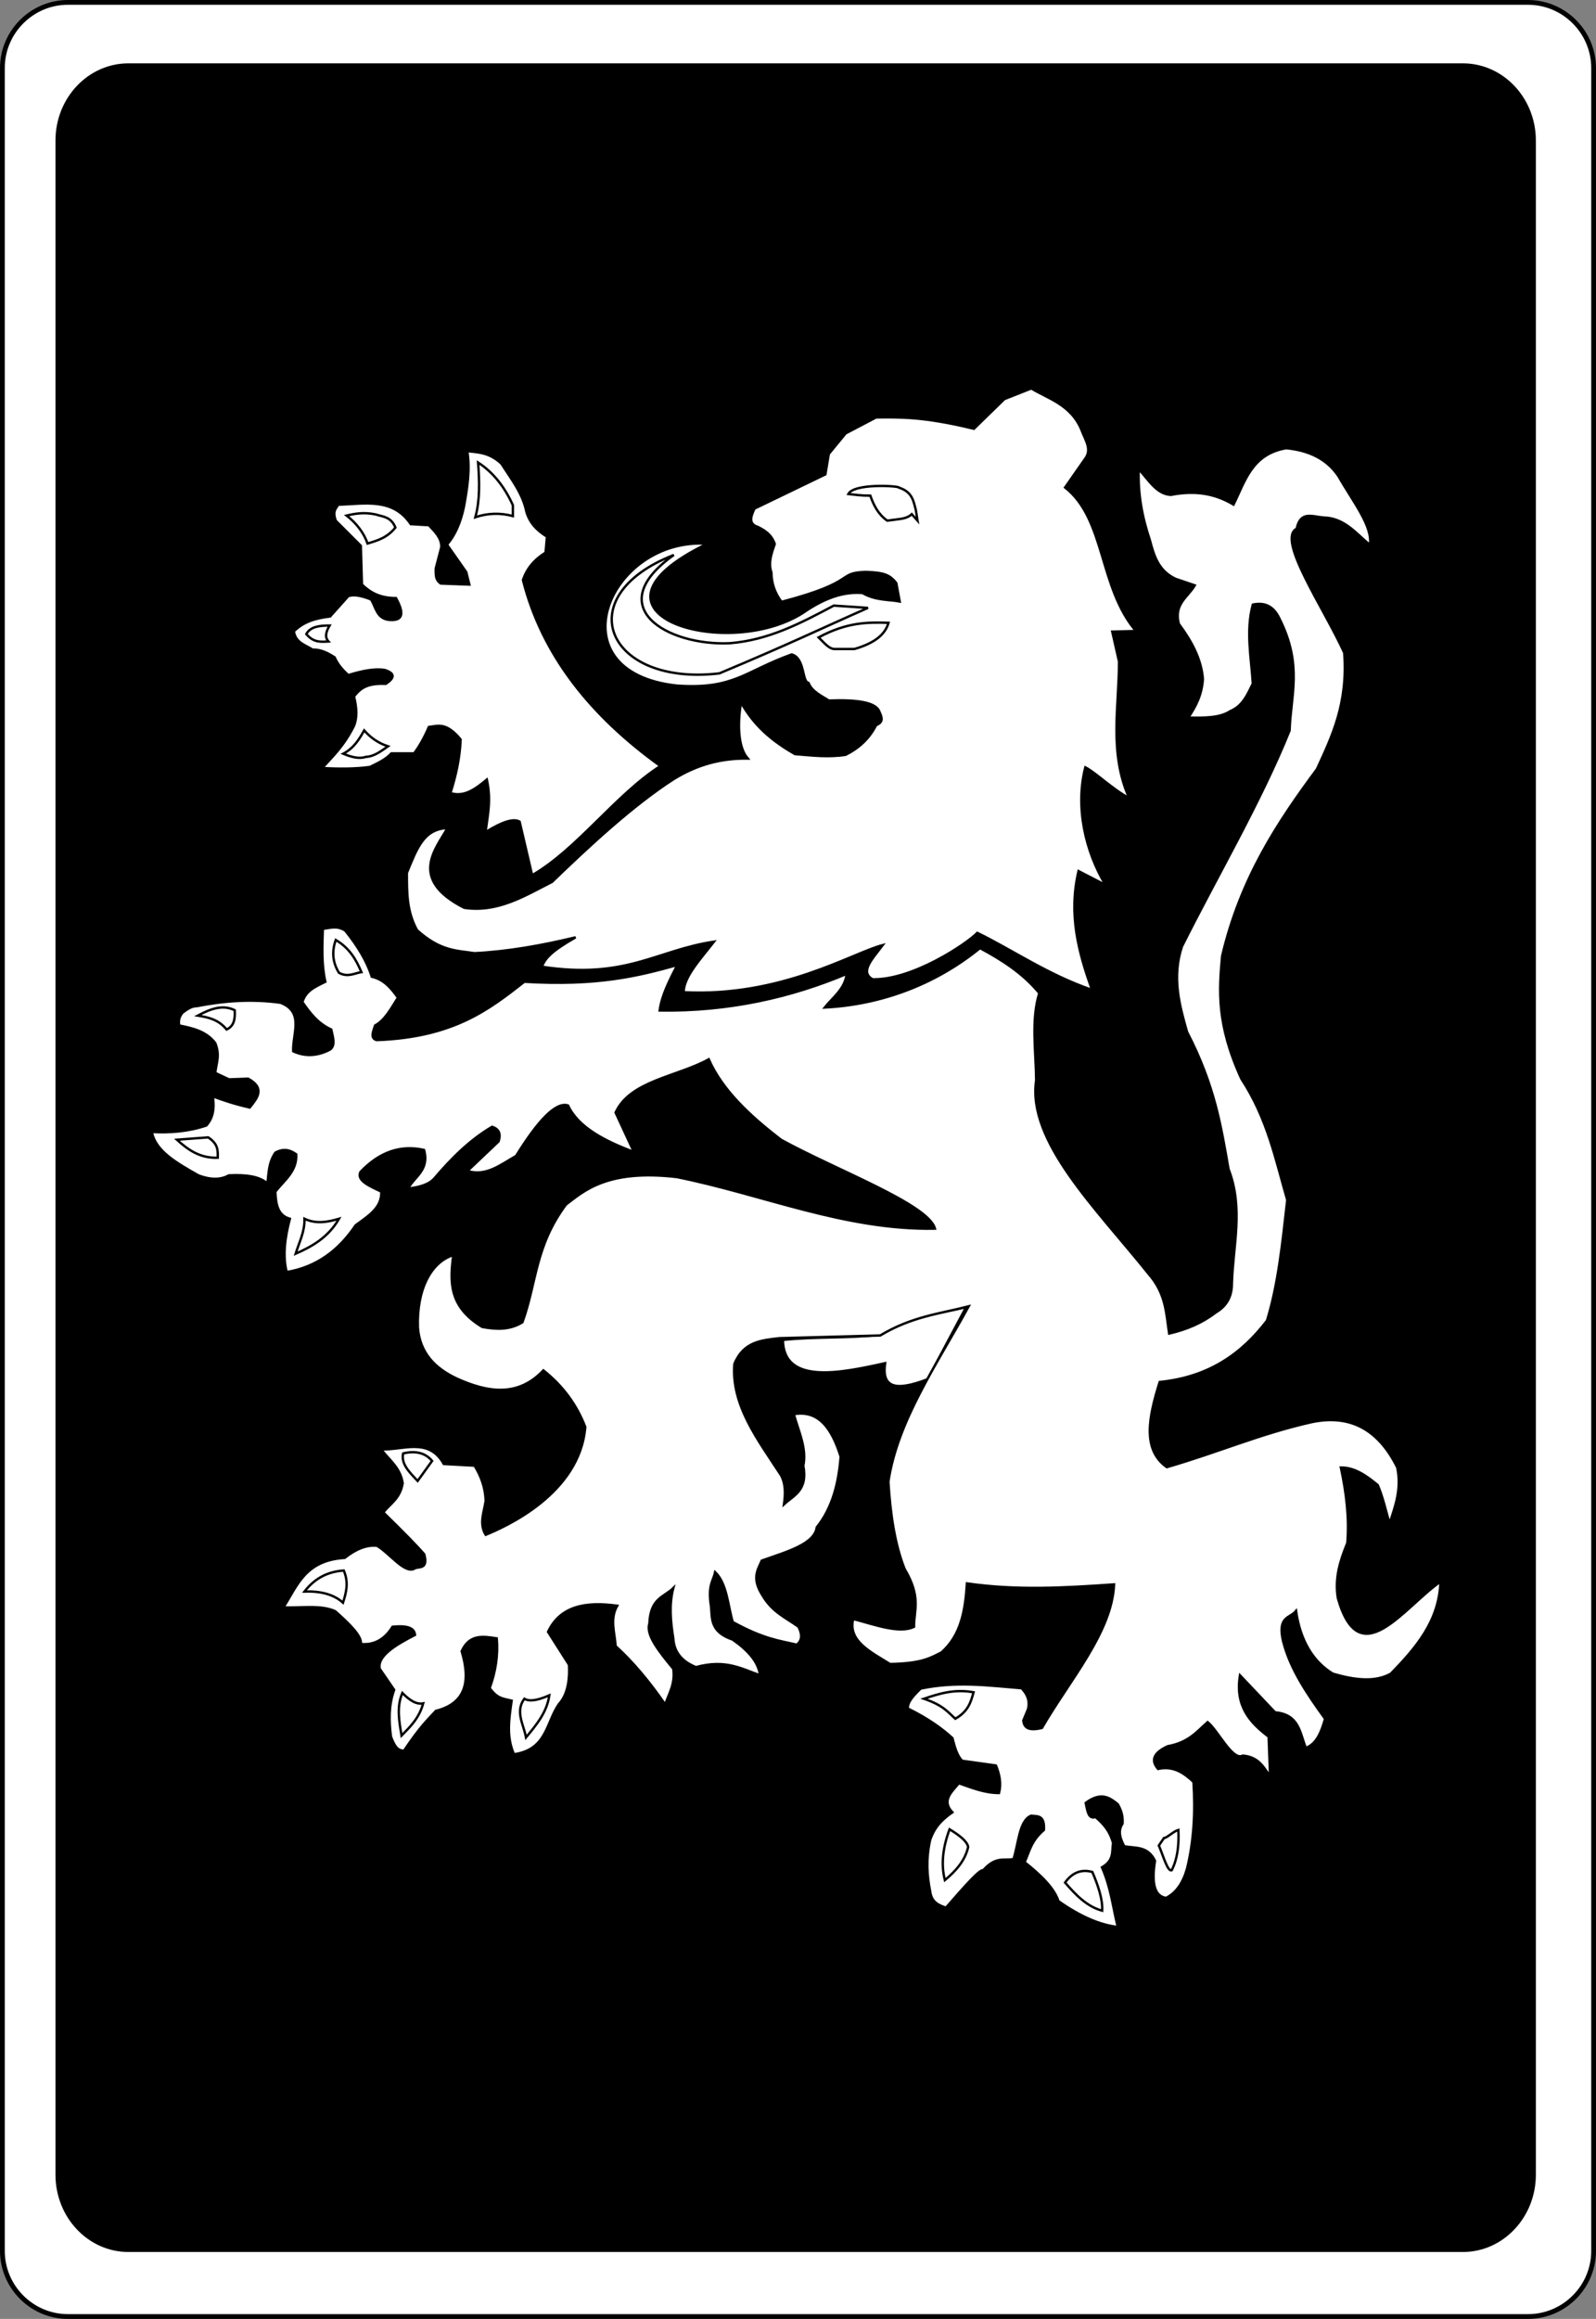 <?xml version="1.0" encoding="utf-8"?>
<!-- Generator: Adobe Illustrator 16.0.3, SVG Export Plug-In . SVG Version: 6.00 Build 0)  -->
<!DOCTYPE svg PUBLIC "-//W3C//DTD SVG 1.1//EN" "http://www.w3.org/Graphics/SVG/1.1/DTD/svg11.dtd">
<svg version="1.1"
	 id="svg2" xmlns:dc="http://purl.org/dc/elements/1.1/" xmlns:cc="http://creativecommons.org/ns#" xmlns:rdf="http://www.w3.org/1999/02/22-rdf-syntax-ns#" xmlns:svg="http://www.w3.org/2000/svg" xmlns:sodipodi="http://sodipodi.sourceforge.net/DTD/sodipodi-0.dtd" xmlns:inkscape="http://www.inkscape.org/namespaces/inkscape" inkscape:version="0.48.0 r9654" sodipodi:docname="2_of_spades.svg" inkscape:export-filename="/home/byron/art/cards/final/PNGs/2_of_spades.png" inkscape:export-xdpi="215.44792" inkscape:export-ydpi="215.44792"
	 xmlns="http://www.w3.org/2000/svg" xmlns:xlink="http://www.w3.org/1999/xlink" x="0px" y="0px" width="167.086px"
	 height="242.667px" viewBox="0 0 167.086 242.667" enable-background="new 0 0 167.086 242.667" xml:space="preserve">
<rect x="0" y="0" width="167.086" height="242.667" fill="#808080" stroke="none"/>
<g>
	
		<sodipodi:namedview  id="namedview39" bordercolor="#666666" pagecolor="#ffffff" borderopacity="1" objecttolerance="10" gridtolerance="10" guidetolerance="10" showgrid="false" inkscape:zoom="2.4336873" inkscape:cx="106.02254" inkscape:cy="157.08206" inkscape:pageopacity="0" inkscape:pageshadow="2" inkscape:window-width="1680" inkscape:window-height="977" inkscape:window-x="0" inkscape:window-y="25" inkscape:window-maximized="1" inkscape:current-layer="svg2">
		</sodipodi:namedview>
	<g id="Layer_x0020_1">
		<path id="path5" fill="#FFFFFF" stroke="#000000" stroke-width="0.5" d="M166.836,235.548c0,3.777-3.086,6.869-6.871,6.869H7.111
			c-3.775,0-6.861-3.092-6.861-6.869V7.12c0-3.777,3.086-6.87,6.861-6.87h152.854c3.785,0,6.871,3.093,6.871,6.87V235.548z"/>
		<g id="g7">
			<g id="g9">
			</g>
		</g>
		<g id="g15">
		</g>
		<g id="g19">
		</g>
		<g id="g23">
			<g id="g25">
			</g>
		</g>
		<g id="g31">
			<g id="g33">
			</g>
		</g>
	</g>
	<g>
		<path id="rect6355-6-85-62-9-7_5_" stroke="#000000" stroke-width="0.5" d="M13.445,6.879h139.708c4.077,0,7.387,3.51,7.387,7.823
			v212.88c0,4.314-3.31,7.832-7.387,7.832H13.445c-4.085,0-7.387-3.518-7.387-7.832V14.703C6.058,10.389,9.36,6.879,13.445,6.879z"
			/>
		<g>
			<g>
				<path fill="#FFFFFF" stroke="#000000" stroke-width="0.25" d="M114.323,103.586c-1.411-3.913-2.475-7.887-1.411-12.429
					l2.831,1.461c-2.12-3.519-3.186-8.168-2.12-12.318c1.055,0.53,2.819,2.275,4.593,3.227c-2.127-4.754-1.063-9.542-1.063-14.302
					l-0.71-3.126l2.476-0.063c-3.885-4.553-3.175-11.698-7.415-15.025l2.12-3.035c0.7-0.958,0-1.909-0.354-2.859
					c-1.065-2.76-3.539-3.39-5.304-4.469l-2.821,1.115l-3.186,3.107c-5.303-1.298-7.769-1.207-10.242-1.188l-3.186,1.672
					l-1.765,2.147l-0.354,2.138l-7.424,3.583c-0.354,0.758-0.701,1.59,0.354,1.919c0.711,0.365,1.419,0.777,1.766,1.783
					c-0.347,0.996-0.701,1.991-0.347,2.988c0,1.078,0.347,2.146,1.057,3.07c8.133-2.129,5.65-3.025,8.833-3.134
					c1.765,0.073,2.475,0.238,3.184,1.178l0.355,1.919c-1.064-0.219-2.474-0.072-3.894-0.886c-2.475-0.21-4.595,0.951-6.358,2.158
					c-8.125,5.044-24.739-0.137-9.891-7.32c-10.244-0.705-16.259,13.425-3.184,14.851c6.004,0.419,7.07-1.49,12.018-3.263
					c1.411,0.384,1.057,2.878,1.765,2.979c0.354,0.924,1.411,1.381,2.12,1.847c2.83-0.109,4.95,0.147,5.296,1.169
					c0.354,0.75,0.354,1.097-0.346,1.416c-0.712,1.39-1.766,2.378-3.186,3.09c-1.765,0.283-3.53,0.073-5.305-0.074
					c-3.174-1.809-4.593-3.583-5.649-5.392c-0.355,2.093-0.355,4.652,0.709,5.858c-2.83-0.037-5.304,0.639-7.778,2.165
					c-4.239,2.734-8.835,6.992-12.72,10.749c-2.83,1.425-5.648,3.234-9.188,2.706c-6.004-3.054-2.821-6.315-1.766-8.345
					c-2.474,0.11-3.175,2.093-4.238,4.689c0,2.166,0,4.047,1.063,5.995c2.467,2.239,4.24,2.129,6.005,2.413
					c3.53-0.173,7.069-0.813,10.6-1.663c-2.476,1.416-3.185,2.156-3.53,3.079c8.834,1.353,12.008-1.735,18.013-2.623
					c-1.411,1.818-3.175,3.692-3.175,5.292c10.245,0.53,17.668-4.121,20.843-4.935c-1.054,1.416-2.465,2.805-1.054,3.583
					c4.238,0.074,9.888-3.757,10.953-4.862C105.845,99.327,109.729,102.023,114.323,103.586z"/>
				<path fill="#FFFFFF" stroke="#000000" stroke-width="0.25" d="M81.962,140.216c0.063,4.716,6.041,3.472,10.698,2.439
					c-0.346,2.424,0.893,3.053,4.458,1.673l4.032-7.557c-2.721,0.711-5.196,0.711-9.089,2.914
					C88.704,140.07,85.492,139.851,81.962,140.216L81.962,140.216z"/>
				<path fill="#FFFFFF" stroke="#000000" stroke-width="0.25" d="M93.016,65.175c-2.083-0.063-4.312-0.101-7.314,1.526
					c0.537,0.504,1.102,1.281,1.766,1.215h1.982C91.678,67.278,92.697,66.318,93.016,65.175L93.016,65.175z"/>
				<path fill="#FFFFFF" stroke="#000000" stroke-width="0.25" d="M69.135,80.163c-7.351-5.292-12.401-11.642-14.385-19.457
					c0.392-1.214,1.201-2.157,2.366-2.878l0.146-1.671c-0.992-0.612-1.8-1.381-2.157-2.614c-0.391-1.92-1.591-3.409-2.611-5.018
					c-1.31-1.234-2.547-1.179-3.574-1.316c0.317,1.957,0,3.893-0.356,5.849c-0.345,1.626-0.91,2.943-1.764,3.938l2.011,2.87
					l0.326,1.308l-2.993-0.11c-0.619-0.42-0.51-1.005-0.527-1.563l0.591-2.266c0-0.979-0.691-1.6-1.309-2.276l-1.902-0.11
					c-1.865-2.796-4.822-2.12-7.597-2.029c-0.227,0.412-0.619,0.659-0.246,1.673l2.62,2.622l0.118,4.059
					c0.82,0.777,1.803,1.416,3.567,1.416c1.075,1.956,0.446,2.413-0.837,2.267c-1.21-0.211-1.282-1.344-1.782-2.129
					c-1.267-0.494-1.893-0.494-2.375-0.348l-1.902,2.13c-1.655,0.209-2.766,0.565-3.803,1.553c0.191,1.215,1.192,1.425,1.966,1.919
					c0.873-0.027,1.601,0.356,2.31,0.813c0.3,0.713,0.828,1.316,1.428,1.854c1.402-0.429,2.721-0.712,3.803-0.539
					c1.019,0.32,1.155,0.777,0.118,1.453c-2.138-0.101-2.738,0.604-3.33,1.316c0.328,1.242,0.328,2.312,0,3.089
					c-1.101,2.167-2.211,3.162-3.321,4.404c1.729,0.101,3.421,0.101,4.996-0.11c0.79-0.393,1.609-0.748,2.247-1.425
					c1.01,0,1.675,0,2.383,0c0.51-0.703,1.019-1.553,1.539-2.759c0.945-0.11,1.801-0.539,3.321,1.306
					c-0.073,1.956-0.501,3.838-1.065,5.611c1.482,0.457,2.647-0.457,3.812-1.416c0.464,2.165,0.109,3.582-0.136,5.501
					c1.765-1.097,2.929-1.463,3.567-1.097l1.31,5.603C60.408,88.891,64.43,83.179,69.135,80.163L69.135,80.163z"/>
				<path fill="#FFFFFF" stroke="#000000" stroke-width="0.25" d="M108.81,103.934c-1.692-2.057-3.884-3.473-6.213-4.717
					c-4.805,3.903-10.499,5.922-16.259,6.216c0.782-0.998,2.119-1.92,2.302-3.519c-5.759,2.422-12.264,3.938-19.578,3.83
					c0.209-1.591,1.028-3.153,1.838-4.753c-4.095,1.143-8.344,2.202-16.005,1.746c-3.712,2.906-7.423,5.812-15.457,6.104
					c-0.709-0.182-0.373-0.895-0.172-1.526c1.018-0.539,1.682-1.781,2.392-2.915c-0.691-0.959-1.419-1.883-2.739-2.194
					c-0.5-1.599-1.491-3.235-2.784-4.833c-0.864-0.531-1.483-0.284-2.337-0.174c-0.055,1.838-0.155,3.692,0.263,5.539
					c-1.127,0.557-2.056,0.951-2.402,2.129c0.792,1.133,1.61,2.231,3.021,2.869c0.164,0.778,0.473,1.636-0.119,2.094
					c-1.292,0.675-2.574,0.776-3.866,0.183c-0.082-1.819,1.191-4.121-1.337-5.082c-3.094-0.42-5.959-0.183-8.744,0.357
					c-0.61,0-1.037,0.356-1.493,0.675c-0.391,0.458-0.446,0.888-0.355,1.353c1.42,0.283,2.82,0.604,3.768,1.836
					c0.518,1.317,0.126,1.993,0,3.126l1.446,0.676l2.001-0.072c1.818,0.996,0.955,2.027,0.164,3.015
					c-1.684-0.383-2.811-0.776-3.867-1.169c0.237,1.562-0.118,2.421-0.673,3.052c-1.901,0.64-3.803,0.777-5.705,0.677
					c0.382,2.02,2.62,3.261,4.868,4.543c1.419,0.53,2.412,0.43,3.193,0c1.864-0.1,3.275,0.137,4.03,0.851
					c0.155-1.061,0.092-2.133,0.836-3.229c0.919-0.502,1.584-0.247,2.184,0.173c0.101,1.776-1.247,2.708-2.184,3.905
					c0.055,1.279,0.219,2.485,1.52,2.842c-0.537,2.029-0.755,3.901-0.336,5.575c3.166-0.53,5.477-2.303,7.223-4.898
					c1.301-0.959,2.757-1.811,2.684-3.519c-1.255-0.594-2.61-1.17-2.182-2.057c2.064-2.167,4.275-2.835,6.658-2.305
					c0.583,2.131-0.991,2.763-1.673,4.041c1.184-0.137,2.184-0.42,2.747-1.059c1.813-2.133,3.749-4.052,6.051-5.405
					c0.674,0.22,0.956,0.678,0.674,1.536l-3.258,3.092c1.983,0.593,3.43-0.642,5.094-1.576c2.22-3.581,4.131-5.71,5.441-5.281
					c1.056,2.267,3.775,3.692,6.886,4.862l-1.909-4.122c1.519-3.335,6.468-3.756,9.752-5.574c1.448,3.271,4.349,5.94,7.561,8.417
					c5.731,3.163,15.447,6.746,16.121,9.306c-9.442,0.174-18.022-3.591-27.039-5.401c-7.342-0.853-9.789,1.526-11.59,2.879
					c-3.248,4.368-3.065,8.198-4.558,12.318c-1.375,0.851-2.793,0.74-4.204,0.493c-3.528-2.129-3.393-4.751-3.037-7.52
					c-2.347,0.74-3.84,3.618-3.703,7.594c0.21,2.66,1.801,4.259,4.057,5.318c3.285,1.49,6.433,1.956,9.081-0.85
					c2.01,1.6,3.465,3.545,4.384,5.923c-0.564,6.999-8.379,10.443-10.426,11.285c-0.709-1.17-0.182-2.339,0-3.545
					c-0.037-1.39-0.492-2.596-1.165-3.692l-3.221-0.174c-1.564-2.806-4.239-1.453-6.542-1.526c0.801,1.097,1.993,1.883,2.239,3.546
					c-0.291,1.664-1.31,2.103-2.021,3.053c2.329,2.274,3.529,3.518,4.276,4.368c0.4,1.499-0.4,1.315-0.919,1.443
					c-1.028,0.786-2.684-1.553-4.031-2.33c-1.128-0.11-2.255,0.384-3.375,1.271c-4.157,0.247-4.976,2.951-6.413,5.182
					c1.946,0.073,3.92-0.283,5.421,0.401c1.429,1.271,2.813,2.588,2.684,3.428c1.438,0.146,2.521-0.53,3.312-1.801
					c1.802-0.183,2.293,0.247,2.357,0.851c-2.239,1.143-3.967,2.275-3.694,3.546l1.509,2.202c-0.581,1.637-0.545,3.262-0.336,4.897
					c0.555,1.499,0.938,1.38,1.347,1.499c1.81-2.677,2.428-3.17,3.356-4.194c3.131-0.785,3.658-3.08,2.703-6.241
					c0.818-1.818,2.264-1.563,3.674-1.345c0.146,1.738-0.109,3.465-0.745,5.21c0.782,1.032,1.21,1.061,2.302,1.307
					c-0.283,1.983-0.564,3.765,0.245,5.611c3.467-0.493,3.358-3.335,4.705-5.254c1.019-1.088,1.127-2.87,1.055-4.113l-2.193-3.444
					c1.274-2.706,3.931-3.19,7.242-2.733c-0.81,1.416-0.245,2.842-0.171,4.222c1.8,1.636,3.538,3.701,5.195,6.114
					c0.391-1.18,1.063-2.138,0.845-3.737c-1.482-1.801-2.893-3.546-2.502-4.726c0.101-2.688,1.52-2.759,2.502-3.72
					c-0.454,1.737-0.282,3.482,0,5.264c0.073,1.381,0.856,2.404,2.375,3.008c3.101-0.85,4.766,0.174,6.706,0.85
					c-0.175-1.417-1.275-2.621-2.858-3.728c-2.656-0.925-2.055-2.487-2.33-3.867c-0.217-1.945,0.275-2.239,0.492-3.197
					c1.237,1.205,1.311,3.408,1.837,5.218c3.212,1.772,4.876,1.956,6.715,2.376c0.565-0.457,0.565-1.087,0.173-1.874
					c-1.274-0.923-2.719-1.526-3.712-3.188c-1.238-1.883-0.564-2.742-0.136-3.738c2.683-0.95,5.513-1.728,5.759-3.482
					c1.656-2.074,2.292-4.668,2.502-7.402c-0.909-2.879-2.257-4.906-4.904-4.439c0.491,1.772,1.374,3.58,0.992,5.391
					c0.49,2.596-0.992,3.089-2.021,4.039c0.146-1.06,0.182-2.13-0.318-3.044c-2.401-3.691-5.223-7.311-4.876-11.643
					c0.955-2.339,2.829-2.477,4.703-2.695l10.564-0.284c3.319-1.992,6.222-2.267,9.262-3.051
					c-3.321,6.067-7.462,11.988-8.407,18.351c0.21,3.508,0.701,6.597,1.692,9.119c1.766,2.98,0.99,4.259,0.99,6.068
					c-1.555,0.741-4.066-0.219-6.368-0.822c-0.563,2.304,1.811,3.445,3.858,4.717c3.394-0.056,4.275-0.669,5.369-1.207
					c2.081-1.81,2.509-4.461,2.683-7.229c5.232,0.75,10.181,0.466,15.401,0.102c-0.209,5.008-4.656,10.015-7.55,15.022
					c-1.028,0.248-1.874,0.202-1.947-0.784l0.491-1.18c0.219-0.923-0.1-1.59-0.674-2.193c-3.456-0.283-6.813-0.749-10.562,0.037
					c-0.737,0.712-1.41,1.416-1.338,2.092c2.083,1.024,3.53,2.057,4.658,3.09c0.245,0.949,0.5,1.872,1.027,2.375l3.531,0.493
					c0.392,0.961,0.572,1.929,0.318,2.879c-1.482,0-2.819-0.538-4.204-1.022c-0.773,0.94-1.836,1.811-0.673,3.043
					c-1.547,1.059-2.011,1.992-2.329,2.878c-0.464,2.103-0.318,3.793,0,5.394c0.146,1.169,0.92,1.451,1.655,1.709
					c1.92-2.204,3.576-4.086,3.895-3.912c1.311-1.49,2.156-0.997,3.176-1.17c0.535-1.672,0.599-4.039,1.837-4.543
					c0.673,0.074,1.446-0.1,1.347,1.49c-1.347,1.144-1.519,2.268-2.02,3.373c1.838,1.452,3.146,2.805,3.539,4.075
					c2.329,1.636,4.376,2.495,6.214,2.704c-0.527-2.101-0.701-4.048-1.656-6.241c1.301-0.748,1.019-1.672,1.165-2.558
					c-0.245-0.786-0.527-1.591-1.838-2.705c-0.773,0.255-0.847-0.667-1.028-1.481c1.628-1.206,2.512-0.539,3.357,0.138
					c0.464,0.795,0.537,1.426,0.5,2.029c-0.537,0.813-0.219,1.589,0.174,2.375c1.164,0.21,2.474-0.045,3.221,1.517
					c-0.354,2.239-0.109,3.702,1.164,3.885c1.056-0.54,1.765-1.563,2.192-3.062c0.7-2.843,0.882-5.895,0.673-9.084
					c-0.991-0.923-2.093-1.71-3.712-1.353c-0.819-0.96-0.391-1.727,1.02-2.377c2.192-0.393,3.038-1.516,4.176-2.522
					c1.092,0.888,2.611,4.086,3.666,3.51c2.021,0.118,2.438,1.884,2.866,2.021l-0.146-4.004c-1.973-1.488-3.53-3.226-3.001-6.424
					l3.675,3.875c2.547,0.219,2.584,2.167,3.221,3.72c1.128-0.42,1.62-1.664,2.011-3.043c-1.874-2.596-3.64-5.183-4.384-8.087
					c-0.638-2.68,0.709-2.414,1.345-3.2c0.456,3.145,1.802,5.318,3.849,6.563c2.302,0.675,4.421,0.922,6.077,0
					c2.621-2.696,5.059-5.503,5.196-9.625c-3.922,2.743-8.479,9.726-10.745,1.709c-0.346-2.129,0.254-3.946,0.991-5.757
					c0.219-2.558-0.1-5.208-0.673-7.904c1.492,0,2.693,0.887,3.856,1.837c0.528,1.207,0.848,2.668,1.237,4.021
					c0.603-1.809,1.275-3.591,0.812-5.857c-1.874-3.766-4.695-5.611-8.899-4.761c-5.413,1.205-9.789,3.152-15.229,4.724
					c-2.585-1.818-1.911-5.218-0.747-8.91c5.26-0.529,8.652-3.052,11.235-6.424c1.166-3.793,1.593-7.914,2.122-12.629
					c-1.238-4.234-2.049-8.457-4.806-12.678c-2.618-5.713-2.337-9.295-2.011-12.85c1.939-8.197,5.823-14.019,9.927-19.557
					c1.592-3.474,3.247-6.845,2.855-12.172c-2.082-4.615-7.131-11.917-4.976-12.985c0.383-1.893,1.628-1.262,2.794-1.171
					c2.182,0.036,3.394,1.644,4.866,2.87c0.327-1.929-1.765-4.515-3.283-7.184c-1.229-1.836-3.11-2.705-5.479-2.942
					c-3.603,0.622-4.302,3.455-5.513,5.903c-1.729-1.033-3.775-1.562-6.567-1.015c-1.484-0.073-2.33-1.581-3.357-2.695
					c-0.1,2.559,0.354,5.018,1.164,7.421c0.428,1.626,0.882,3.207,2.684,4.057l2.019,0.686c-0.709,1.233-2.229,1.946-1.664,4.039
					c1.31,1.773,2.34,3.62,2.513,5.749c-0.11,1.736-0.775,2.915-1.521,4.048c1.692,0.037,3.32,0.037,4.386-0.676
					c1.3-0.529,1.801-1.736,2.364-2.878c-0.172-2.769-0.745-5.529,0-8.271c1.482-0.311,2.294,0.393,2.82,1.536
					c2.402,4.824,1.139,7.95,1.029,11.642c-3.04,7.521-7.488,15.043-11.272,22.601c-1.057,3.197-0.282,6.076,0.536,8.946
					c2.931,5.647,3.565,9.933,4.339,14.338c1.594,4.125,0.465,8.026,0.356,12.001c0,1.418-0.601,2.378-1.693,3.017
					c-1.383,1.069-3.002,1.772-4.876,2.203c-0.318-2.094-0.318-4.159-2.156-6.251c-5.478-6.845-12.719-13.839-11.765-20.263
					c-0.035-3.051-0.536-6.315,0.319-9.093H108.81z"/>
			</g>
			<g>
				<path fill="#FFFFFF" stroke="#000000" stroke-width="0.25" d="M90.868,63.613l-3.575-0.239
					c-3.466,1.837-6.823,3.62-10.917,3.939c-6.47,0.283-13.538-3.765-5.832-9.239c-11.089,4.341-6.996,13.781,4.767,12.392
					C82.917,67.278,85.701,65.889,90.868,63.613z"/>
				<path fill="#FFFFFF" stroke="#000000" stroke-width="0.25" d="M49.764,54.125c1.31-0.437,2.62-0.473,3.93-0.118v-1.133
					c-0.882-1.963-2.091-3.464-3.64-4.469C50.192,50.362,50.264,52.328,49.764,54.125z"/>
				<path fill="#FFFFFF" stroke="#000000" stroke-width="0.25" d="M41.394,55.206c-0.863,1.078-1.892,1.361-2.912,1.671
					c-0.409-1.144-1.155-2.111-2.192-2.925c0.9-0.209,1.81-0.374,3.03-0.118C40.075,54.081,40.93,54.054,41.394,55.206z"/>
				<path fill="#FFFFFF" stroke="#000000" stroke-width="0.25" d="M34.506,65.459c-0.374,0.639-0.536,1.206-0.118,1.671
					c-0.773,0.037-1.546,0.147-2.32-0.776C32.487,65.568,33.461,65.459,34.506,65.459z"/>
				<path fill="#FFFFFF" stroke="#000000" stroke-width="0.25" d="M38.127,76.435c0.619,0.703,1.402,1.308,2.493,1.664
					c-0.728,0.502-1.437,1.069-2.319,1.105c-0.692,0.238-1.511,0.027-2.365-0.329C37.073,78.272,37.609,77.348,38.127,76.435z"/>
				<path fill="#FFFFFF" stroke="#000000" stroke-width="0.25" d="M35.153,98.367c-0.409,1.133-0.374,2.304,0.337,3.437
					c0.955,0.503,1.6,0.036,2.346-0.074C37.282,100.424,36.599,99.217,35.153,98.367z"/>
				<path fill="#FFFFFF" stroke="#000000" stroke-width="0.25" d="M20.705,106.281c1.283-0.675,2.576-1.206,3.867-0.565
					c0.037,0.813,0,1.625-0.847,2.018C22.862,106.674,21.788,106.456,20.705,106.281z"/>
				<path fill="#FFFFFF" stroke="#000000" stroke-width="0.25" d="M18.521,119.268c1.175,1.07,2.439,1.957,4.277,1.883
					c0-0.713,0.081-1.417-1.002-2.129L18.521,119.268z"/>
				<path fill="#FFFFFF" stroke="#000000" stroke-width="0.25" d="M31.878,127.541c0.027,1.389-0.555,2.45-0.928,3.656
					c1.775-0.777,3.43-1.736,4.541-3.656C34.279,127.897,33.079,128.107,31.878,127.541z"/>
				<path fill="#FFFFFF" stroke="#000000" stroke-width="0.25" d="M42.203,152.096c-0.245,1.106,0.683,1.992,1.52,2.879l1.511-2.094
					C44.551,152.061,43.559,151.777,42.203,152.096z"/>
				<path fill="#FFFFFF" stroke="#000000" stroke-width="0.25" d="M35.991,164.352c-1.585,0.101-2.984,0.739-4.113,2.193
					c1.656-0.047,3.048,0.283,4.03,1.169C36.245,166.656,36.527,165.623,35.991,164.352z"/>
				<path fill="#FFFFFF" stroke="#000000" stroke-width="0.25" d="M42.122,177.164c-0.627,1.49-0.327,2.973-0.083,4.459
					c0.892-0.922,1.812-1.762,2.266-3.37C43.577,178.398,42.849,177.904,42.122,177.164z"/>
				<path fill="#FFFFFF" stroke="#000000" stroke-width="0.25" d="M54.895,177.767c0.457,0.283,1.238,0.247,2.612-0.356
					c-0.246,1.773-1.346,3.08-2.439,4.404C54.823,180.463,53.904,179.111,54.895,177.767z"/>
				<path fill="#FFFFFF" stroke="#000000" stroke-width="0.25" d="M101.923,177.091c-2.01-0.365-3.603,0.146-5.195,0.676
					c2.047,0.705,2.475,1.372,3.284,2.094C101.396,179.075,101.642,178.078,101.923,177.091z"/>
				<path fill="#FFFFFF" stroke="#000000" stroke-width="0.25" d="M99.411,191.43c-0.7,1.873-0.918,3.656-0.492,5.319
					c1.166-0.969,2.122-2.058,2.44-3.474C101.249,192.672,100.403,192.034,99.411,191.43z"/>
				<path fill="#FFFFFF" stroke="#000000" stroke-width="0.25" d="M111.503,197.005c0.736-1.033,1.692-1.435,2.856-1.106
					c0.601,1.416,1.092,2.843,1.028,4.048C113.795,199.518,112.631,198.311,111.503,197.005z"/>
				<path fill="#FFFFFF" stroke="#000000" stroke-width="0.25" d="M121.319,193.129l0.537-0.785c0.311,0,0.946-0.677,1.51-0.851
					c0.073,1.636-0.101,3.053-0.7,4.223C122.238,195.899,121.783,194.199,121.319,193.129z"/>
			</g>
			<path fill="#FFFFFF" stroke="#000000" stroke-width="0.25" d="M88.813,51.696c0.6-1.152,5.34-0.851,5.303-0.667
				c1.41,0.456,1.52,1.424,1.765,2.357l0.174,1.096l-0.601-0.676c-0.491,0.476-1.201,0.495-1.837,0.585l-0.737,0.091
				c-0.955-0.676-1.42-1.627-1.766-2.613C90.087,51.87,89.522,51.77,88.813,51.696z"/>
		</g>
	</g>
</g>
</svg>
